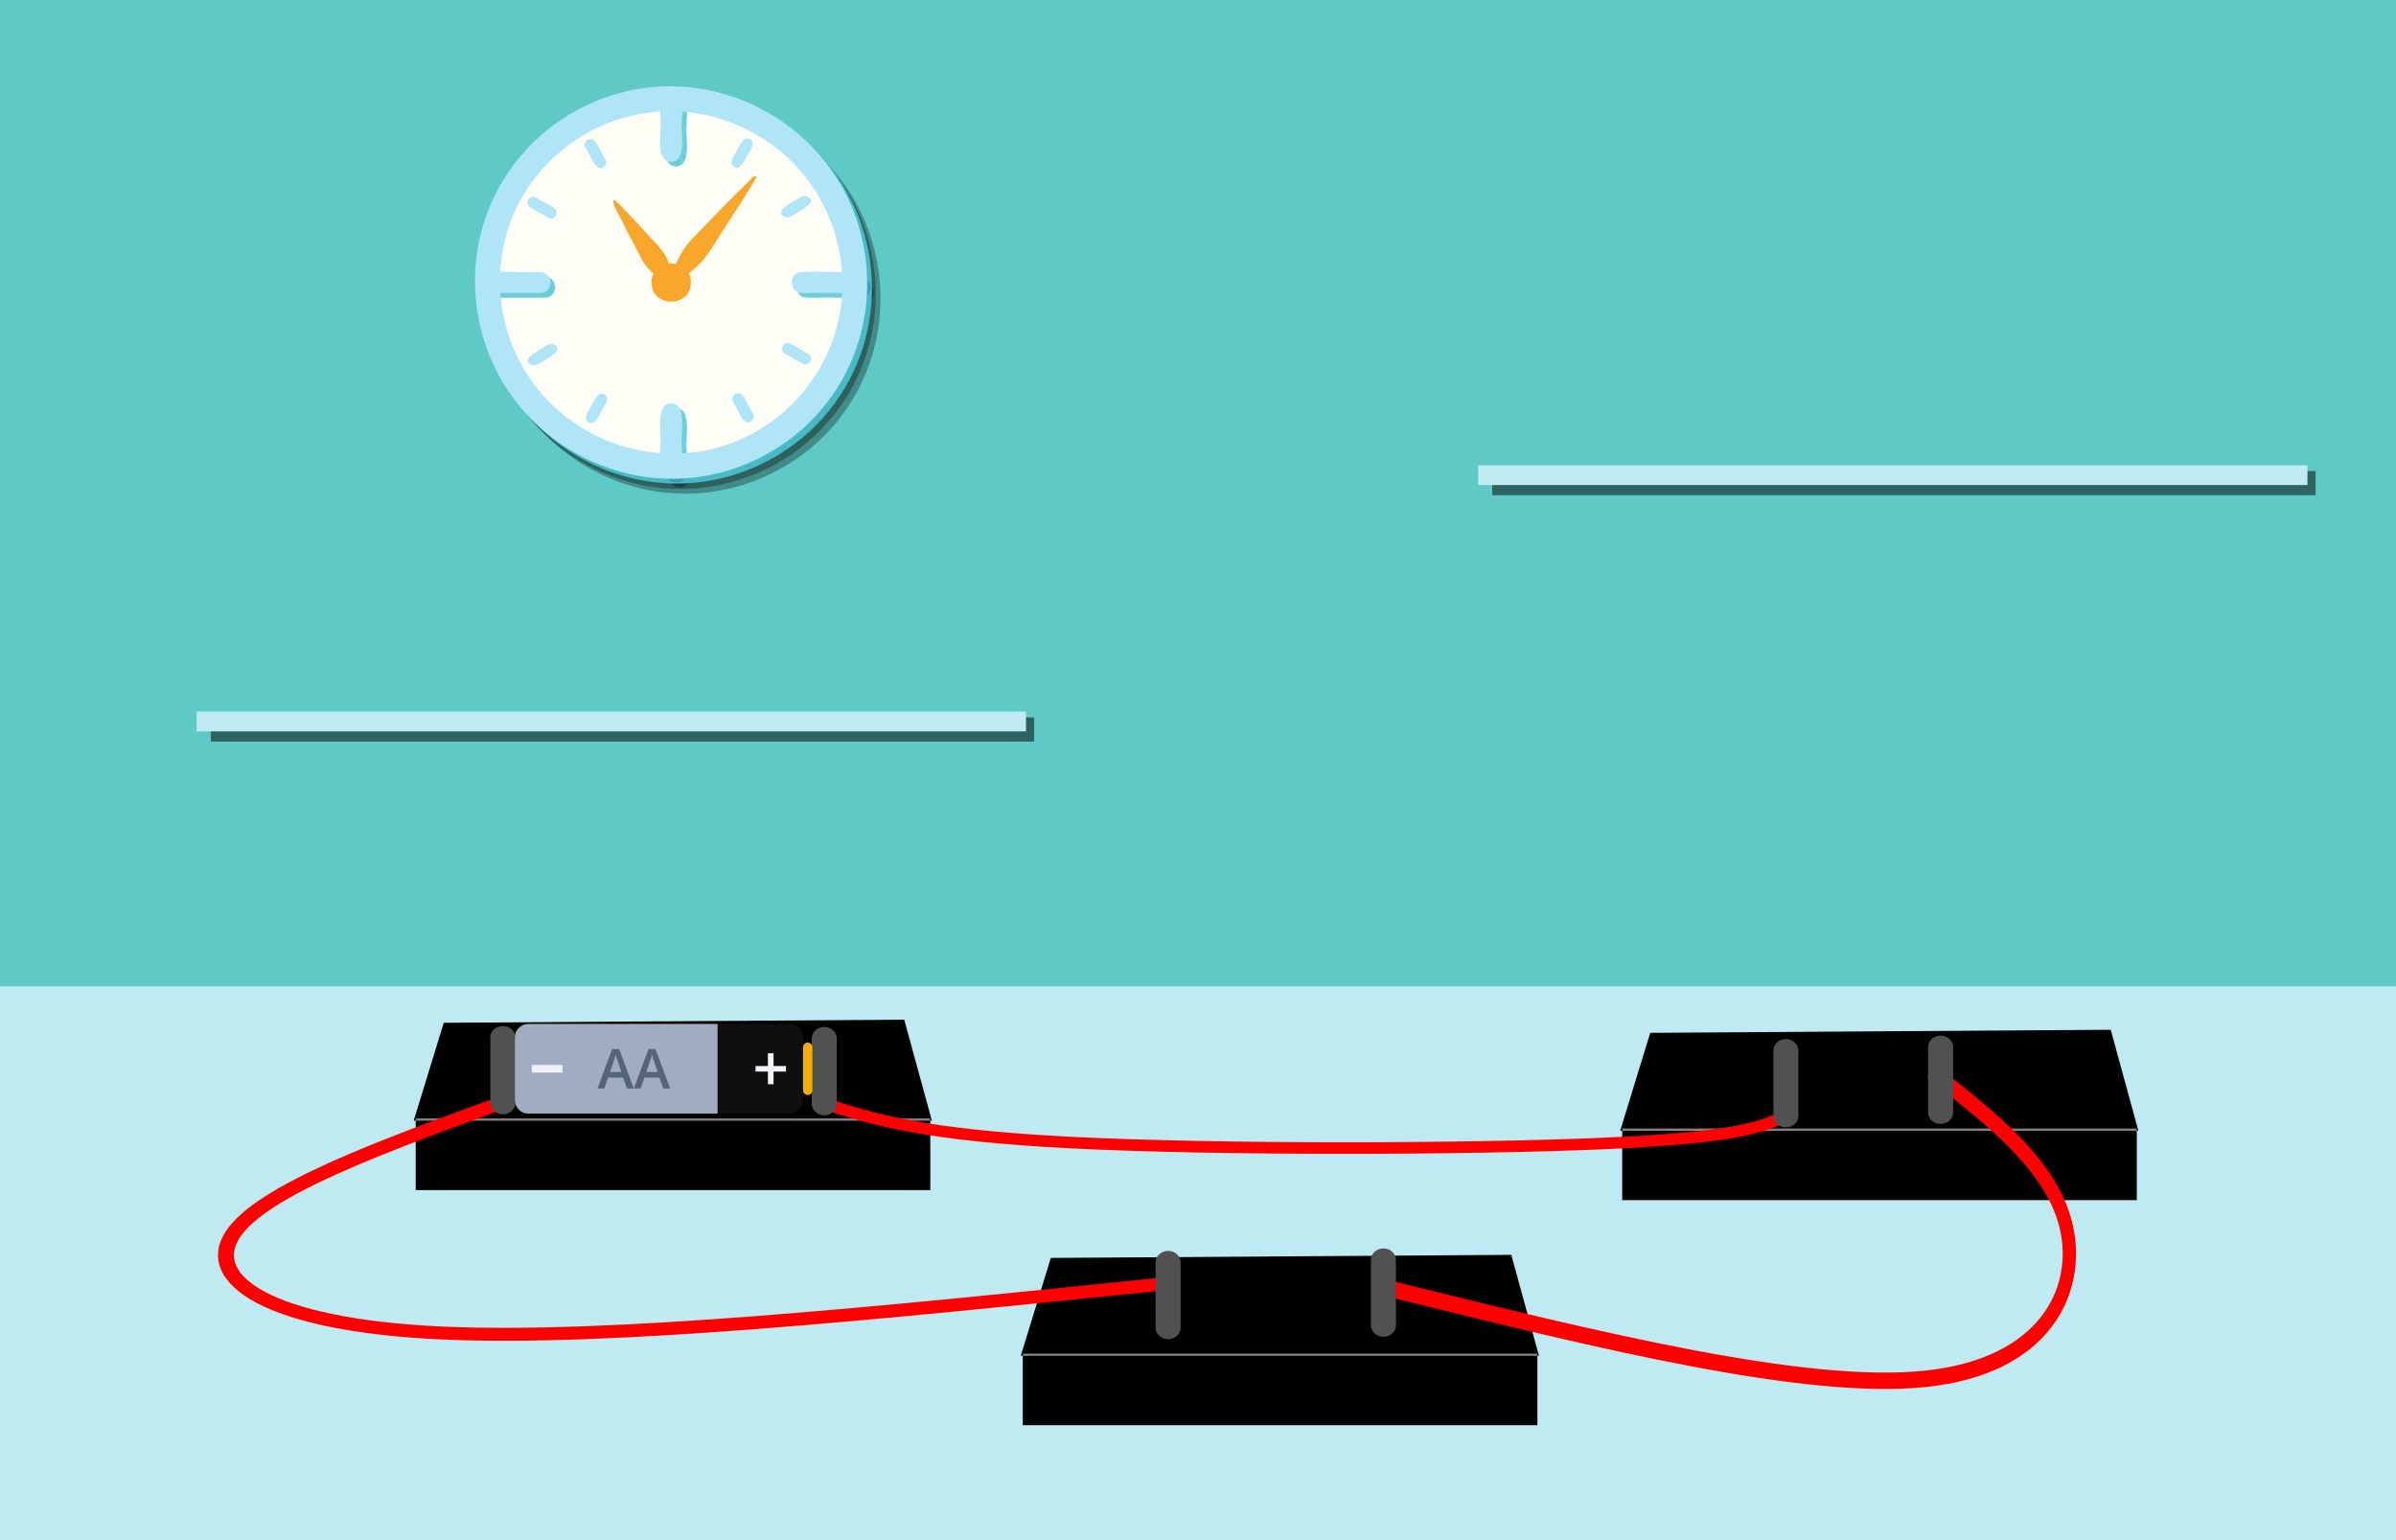 <?xml version="1.0" encoding="UTF-8" standalone="no"?>
<!-- Created with Inkscape (http://www.inkscape.org/) -->

<svg
   xmlns:dc="http://purl.org/dc/elements/1.1/"
   xmlns:cc="http://creativecommons.org/ns#"
   xmlns:rdf="http://www.w3.org/1999/02/22-rdf-syntax-ns#"
   xmlns:svg="http://www.w3.org/2000/svg"
   xmlns="http://www.w3.org/2000/svg"
   xmlns:sodipodi="http://sodipodi.sourceforge.net/DTD/sodipodi-0.dtd"
   xmlns:inkscape="http://www.inkscape.org/namespaces/inkscape"
   version="1.1"
   id="svg2"
   xml:space="preserve"
   width="1400"
   height="900"
   viewBox="0 0 1400 900"
   sodipodi:docname="background.svg"
   inkscape:version="0.92.4 (5da689c313, 2019-01-14)"><rect x="0" y="0" width="1400" height="900" fill="#333333" stroke="none"/><defs
     id="defs6"><clipPath
       clipPathUnits="userSpaceOnUse"
       id="clipPath20"><path
         d="M 0,0 H 4500 V 4500 H 0 Z"
         id="path18"
         inkscape:connector-curvature="0" /></clipPath><clipPath
       clipPathUnits="userSpaceOnUse"
       id="clipPath52539"><rect
         style="opacity:1;fill:#100f0f;fill-opacity:1;stroke:#554345;stroke-width:1.95;stroke-linecap:round;stroke-linejoin:round;stroke-miterlimit:4;stroke-dasharray:7.8, 1.95;stroke-dashoffset:0;stroke-opacity:1"
         id="rect52541"
         width="593.331"
         height="435.655"
         x="0"
         y="0" /></clipPath><clipPath
       clipPathUnits="userSpaceOnUse"
       id="clipPath52535"><rect
         style="opacity:1;fill:#100f0f;fill-opacity:1;stroke:#554345;stroke-width:1.95;stroke-linecap:round;stroke-linejoin:round;stroke-miterlimit:4;stroke-dasharray:7.8, 1.95;stroke-dashoffset:0;stroke-opacity:1"
         id="rect52537"
         width="593.331"
         height="435.655"
         x="0"
         y="0" /></clipPath><clipPath
       clipPathUnits="userSpaceOnUse"
       id="clipPath52531"><rect
         style="opacity:1;fill:#100f0f;fill-opacity:1;stroke:#554345;stroke-width:1.95;stroke-linecap:round;stroke-linejoin:round;stroke-miterlimit:4;stroke-dasharray:7.8, 1.95;stroke-dashoffset:0;stroke-opacity:1"
         id="rect52533"
         width="593.331"
         height="435.655"
         x="0"
         y="0" /></clipPath><clipPath
       clipPathUnits="userSpaceOnUse"
       id="clipPath52527"><rect
         style="opacity:1;fill:#100f0f;fill-opacity:1;stroke:#554345;stroke-width:1.95;stroke-linecap:round;stroke-linejoin:round;stroke-miterlimit:4;stroke-dasharray:7.8, 1.95;stroke-dashoffset:0;stroke-opacity:1"
         id="rect52529"
         width="593.331"
         height="435.655"
         x="0"
         y="0" /></clipPath><clipPath
       clipPathUnits="userSpaceOnUse"
       id="clipPath52523"><rect
         style="opacity:1;fill:#100f0f;fill-opacity:1;stroke:#554345;stroke-width:1.95;stroke-linecap:round;stroke-linejoin:round;stroke-miterlimit:4;stroke-dasharray:7.8, 1.95;stroke-dashoffset:0;stroke-opacity:1"
         id="rect52525"
         width="593.331"
         height="435.655"
         x="0"
         y="0" /></clipPath><clipPath
       clipPathUnits="userSpaceOnUse"
       id="clipPath52519"><rect
         style="opacity:1;fill:#100f0f;fill-opacity:1;stroke:#554345;stroke-width:1.95;stroke-linecap:round;stroke-linejoin:round;stroke-miterlimit:4;stroke-dasharray:7.8, 1.95;stroke-dashoffset:0;stroke-opacity:1"
         id="rect52521"
         width="593.331"
         height="435.655"
         x="0"
         y="0" /></clipPath><clipPath
       clipPathUnits="userSpaceOnUse"
       id="clipPath52515"><rect
         style="opacity:1;fill:#100f0f;fill-opacity:1;stroke:#554345;stroke-width:1.95;stroke-linecap:round;stroke-linejoin:round;stroke-miterlimit:4;stroke-dasharray:7.8, 1.95;stroke-dashoffset:0;stroke-opacity:1"
         id="rect52517"
         width="593.331"
         height="435.655"
         x="0"
         y="0" /></clipPath><clipPath
       clipPathUnits="userSpaceOnUse"
       id="clipPath52563-5"><rect
         style="opacity:1;fill:#100f0f;fill-opacity:1;stroke:#554345;stroke-width:1.95;stroke-linecap:round;stroke-linejoin:round;stroke-miterlimit:4;stroke-dasharray:7.8, 1.95;stroke-dashoffset:0;stroke-opacity:1"
         id="rect52565-3"
         width="593.331"
         height="435.655"
         x="0"
         y="0"
         d="M 0,0 H 593.331 V 435.655 H 0 Z" /></clipPath><inkscape:path-effect
       effect="bspline"
       id="path-effect114180-5-7-0"
       is_visible="true"
       weight="33.333"
       steps="2"
       helper_size="0"
       apply_no_weight="true"
       apply_with_weight="true"
       only_selected="false" /><clipPath
       clipPathUnits="userSpaceOnUse"
       id="clipPath52563"><rect
         style="opacity:1;fill:#100f0f;fill-opacity:1;stroke:#554345;stroke-width:1.95;stroke-linecap:round;stroke-linejoin:round;stroke-miterlimit:4;stroke-dasharray:7.8, 1.95;stroke-dashoffset:0;stroke-opacity:1"
         id="rect52565"
         width="593.331"
         height="435.655"
         x="0"
         y="0"
         d="M 0,0 H 593.331 V 435.655 H 0 Z" /></clipPath><inkscape:path-effect
       effect="bspline"
       id="path-effect114180-5-7"
       is_visible="true"
       weight="33.333"
       steps="2"
       helper_size="0"
       apply_no_weight="true"
       apply_with_weight="true"
       only_selected="false" /><clipPath
       clipPathUnits="userSpaceOnUse"
       id="clipPath52567"><rect
         style="opacity:1;fill:#100f0f;fill-opacity:1;stroke:#554345;stroke-width:1.95;stroke-linecap:round;stroke-linejoin:round;stroke-miterlimit:4;stroke-dasharray:7.8, 1.95;stroke-dashoffset:0;stroke-opacity:1"
         id="rect52569"
         width="593.331"
         height="435.655"
         x="0"
         y="0"
         d="M 0,0 H 593.331 V 435.655 H 0 Z" /></clipPath><inkscape:path-effect
       effect="bspline"
       id="path-effect114258"
       is_visible="true"
       weight="33.333"
       steps="2"
       helper_size="0"
       apply_no_weight="true"
       apply_with_weight="true"
       only_selected="false" /><clipPath
       clipPathUnits="userSpaceOnUse"
       id="clipPath52583-0"><rect
         style="opacity:1;fill:#100f0f;fill-opacity:1;stroke:#554345;stroke-width:1.95;stroke-linecap:round;stroke-linejoin:round;stroke-miterlimit:4;stroke-dasharray:7.8, 1.95;stroke-dashoffset:0;stroke-opacity:1"
         id="rect52585-4"
         width="593.331"
         height="435.655"
         x="0"
         y="0"
         d="M 0,0 H 593.331 V 435.655 H 0 Z" /></clipPath><inkscape:path-effect
       effect="bspline"
       id="path-effect114180-6-4-6-6"
       is_visible="true"
       weight="33.333"
       steps="2"
       helper_size="0"
       apply_no_weight="true"
       apply_with_weight="true"
       only_selected="false" /><clipPath
       clipPathUnits="userSpaceOnUse"
       id="clipPath52579"><rect
         style="opacity:1;fill:#100f0f;fill-opacity:1;stroke:#554345;stroke-width:1.95;stroke-linecap:round;stroke-linejoin:round;stroke-miterlimit:4;stroke-dasharray:7.8, 1.95;stroke-dashoffset:0;stroke-opacity:1"
         id="rect52581"
         width="593.331"
         height="435.655"
         x="0"
         y="0"
         d="M 0,0 H 593.331 V 435.655 H 0 Z" /></clipPath><inkscape:path-effect
       effect="bspline"
       id="path-effect114180-5"
       is_visible="true"
       weight="33.333"
       steps="2"
       helper_size="0"
       apply_no_weight="true"
       apply_with_weight="true"
       only_selected="false" /><clipPath
       clipPathUnits="userSpaceOnUse"
       id="clipPath52591"><rect
         style="opacity:1;fill:#100f0f;fill-opacity:1;stroke:#554345;stroke-width:1.95;stroke-linecap:round;stroke-linejoin:round;stroke-miterlimit:4;stroke-dasharray:7.8, 1.95;stroke-dashoffset:0;stroke-opacity:1"
         id="rect52593"
         width="593.331"
         height="435.655"
         x="0"
         y="0"
         d="M 0,0 H 593.331 V 435.655 H 0 Z" /></clipPath><inkscape:path-effect
       effect="bspline"
       id="path-effect114250"
       is_visible="true"
       weight="33.333"
       steps="2"
       helper_size="0"
       apply_no_weight="true"
       apply_with_weight="true"
       only_selected="false" /><clipPath
       clipPathUnits="userSpaceOnUse"
       id="clipPath52583"><rect
         style="opacity:1;fill:#100f0f;fill-opacity:1;stroke:#554345;stroke-width:1.95;stroke-linecap:round;stroke-linejoin:round;stroke-miterlimit:4;stroke-dasharray:7.8, 1.95;stroke-dashoffset:0;stroke-opacity:1"
         id="rect52585"
         width="593.331"
         height="435.655"
         x="0"
         y="0"
         d="M 0,0 H 593.331 V 435.655 H 0 Z" /></clipPath><inkscape:path-effect
       effect="bspline"
       id="path-effect114180-6-4-6"
       is_visible="true"
       weight="33.333"
       steps="2"
       helper_size="0"
       apply_no_weight="true"
       apply_with_weight="true"
       only_selected="false" /><clipPath
       clipPathUnits="userSpaceOnUse"
       id="clipPath52587"><rect
         style="opacity:1;fill:#100f0f;fill-opacity:1;stroke:#554345;stroke-width:1.95;stroke-linecap:round;stroke-linejoin:round;stroke-miterlimit:4;stroke-dasharray:7.8, 1.95;stroke-dashoffset:0;stroke-opacity:1"
         id="rect52589"
         width="593.331"
         height="435.655"
         x="0"
         y="0"
         d="M 0,0 H 593.331 V 435.655 H 0 Z" /></clipPath><inkscape:path-effect
       effect="bspline"
       id="path-effect114254"
       is_visible="true"
       weight="33.333"
       steps="2"
       helper_size="0"
       apply_no_weight="true"
       apply_with_weight="true"
       only_selected="false" /><clipPath
       clipPathUnits="userSpaceOnUse"
       id="clipPath52571"><rect
         style="opacity:1;fill:#100f0f;fill-opacity:1;stroke:#554345;stroke-width:1.95;stroke-linecap:round;stroke-linejoin:round;stroke-miterlimit:4;stroke-dasharray:7.8, 1.95;stroke-dashoffset:0;stroke-opacity:1"
         id="rect52573"
         width="593.331"
         height="435.655"
         x="0"
         y="0"
         d="M 0,0 H 593.331 V 435.655 H 0 Z" /></clipPath><inkscape:path-effect
       effect="bspline"
       id="path-effect114180-6-4"
       is_visible="true"
       weight="33.333"
       steps="2"
       helper_size="0"
       apply_no_weight="true"
       apply_with_weight="true"
       only_selected="false" /></defs><sodipodi:namedview
     pagecolor="#ffffff"
     bordercolor="#666666"
     borderopacity="1"
     objecttolerance="10"
     gridtolerance="10"
     guidetolerance="10"
     inkscape:pageopacity="0"
     inkscape:pageshadow="2"
     inkscape:window-width="1366"
     inkscape:window-height="705"
     id="namedview4"
     showgrid="false"
     fit-margin-top="0"
     fit-margin-left="0"
     fit-margin-right="0"
     fit-margin-bottom="0"
     inkscape:zoom="0.42072853"
     inkscape:cx="843.24528"
     inkscape:cy="1147.5045"
     inkscape:window-x="-8"
     inkscape:window-y="-8"
     inkscape:window-maximized="1"
     inkscape:current-layer="g10" /><g
     id="g10"
     inkscape:groupmode="layer"
     inkscape:label="13144.eps"
     transform="matrix(1.333,0,0,-1.333,264.286,654.862)"><path
       inkscape:connector-curvature="0"
       id="path22"
       style="fill:#5fc9c5;fill-opacity:1;fill-rule:nonzero;stroke:none;stroke-width:0.207"
       d="M -442.823,3.565 H 1070.621 V 574.574 H -442.823 Z" /><path
       inkscape:connector-curvature="0"
       id="path420"
       style="fill:#bfeaf1;fill-opacity:1;fill-rule:nonzero;stroke:none;stroke-width:0.896"
       d="M 1091.339,-306.339 H -465.962 V 58.866 H 1091.339 V -306.339" /><g
       id="g55459-5-6"
       transform="matrix(3.133,0,0,-2.895,554.351,483.176)"><path
         sodipodi:nodetypes="ccccc"
         inkscape:connector-curvature="0"
         id="path55442-6-0"
         d="m -13.386,168.303 h 72.195 l -3.803,-15.048 -64.257,0.463 z"
         style="fill:#000000;fill-opacity:1;stroke:#000000;stroke-width:0.226px;stroke-linecap:butt;stroke-linejoin:miter;stroke-opacity:1" /><rect
         y="168.263"
         x="-13.258"
         height="10.676"
         width="71.996"
         id="rect55444-12-6"
         style="opacity:1;fill:#000000;fill-opacity:1;stroke:none;stroke-width:0.892;stroke-linecap:round;stroke-linejoin:round;stroke-miterlimit:4;stroke-dasharray:3.568, 0.892;stroke-dashoffset:0;stroke-opacity:1" /><path
         sodipodi:nodetypes="ccc"
         inkscape:connector-curvature="0"
         id="path55446-4-2"
         d="m -13.258,168.263 h 71.996 v 0"
         style="fill:#4b4b4b;fill-opacity:1;stroke:#838383;stroke-width:0.343px;stroke-linecap:butt;stroke-linejoin:miter;stroke-opacity:1" /></g><g
       id="g55459"
       transform="matrix(3.133,0,0,-2.895,291.603,384.506)"><path
         sodipodi:nodetypes="ccccc"
         inkscape:connector-curvature="0"
         id="path55442"
         d="m -13.386,168.303 h 72.195 l -3.803,-15.048 -64.257,0.463 z"
         style="fill:#000000;fill-opacity:1;stroke:#000000;stroke-width:0.226px;stroke-linecap:butt;stroke-linejoin:miter;stroke-opacity:1" /><rect
         y="168.263"
         x="-13.258"
         height="10.676"
         width="71.996"
         id="rect55444"
         style="opacity:1;fill:#000000;fill-opacity:1;stroke:none;stroke-width:0.892;stroke-linecap:round;stroke-linejoin:round;stroke-miterlimit:4;stroke-dasharray:3.568, 0.892;stroke-dashoffset:0;stroke-opacity:1" /><path
         sodipodi:nodetypes="ccc"
         inkscape:connector-curvature="0"
         id="path55446"
         d="m -13.258,168.263 h 71.996 v 0"
         style="fill:#4b4b4b;fill-opacity:1;stroke:#838383;stroke-width:0.343px;stroke-linecap:butt;stroke-linejoin:miter;stroke-opacity:1" /></g><path
       transform="matrix(1.556,0,0,-1.917,-101.658,629.792)"
       style="fill:none;stroke:#ff0000;stroke-width:3.75;stroke-linecap:butt;stroke-linejoin:miter;stroke-miterlimit:4;stroke-dasharray:none;stroke-opacity:1"
       d="m 481.911,317.261 c 17.212,10.883 34.425,21.766 38.197,35.908 3.772,14.143 -5.896,31.547 -39.835,34.41 -33.939,2.864 -92.142,-8.813 -150.349,-20.49"
       id="path114252"
       inkscape:connector-curvature="0"
       inkscape:path-effect="#path-effect114254"
       inkscape:original-d="m 481.91083,317.26105 c 17.21306,10.88185 34.42536,21.7646 51.63691,32.64824 -9.66725,17.40259 -19.33559,34.8066 -29.00449,52.21124 C 446.33428,390.44237 388.13146,378.7661 329.92449,367.08965"
       clip-path="url(#clipPath52587)"
       sodipodi:nodetypes="cccc" /><path
       transform="matrix(1.463,0,0,-1.352,-52.667,432.521)"
       style="fill:none;stroke:#515151;stroke-width:7.5;stroke-linecap:round;stroke-linejoin:miter;stroke-miterlimit:4;stroke-dasharray:none;stroke-opacity:1"
       d="m 481.924,317.227 c 0,-7.044 0,-14.086 0,-21.129"
       id="path114178-2-6"
       inkscape:connector-curvature="0"
       inkscape:path-effect="#path-effect114180-6-4"
       inkscape:original-d="m 481.92412,317.22668 c 7.5e-4,-7.04361 7.5e-4,-14.08646 0,-21.12856"
       clip-path="url(#clipPath52571)" /><path
       transform="matrix(1.463,0,0,-1.352,-95.525,435.206)"
       style="fill:none;stroke:#515151;stroke-width:7.5;stroke-linecap:round;stroke-linejoin:miter;stroke-miterlimit:4;stroke-dasharray:none;stroke-opacity:1"
       d="m 344.28,388.218 c 0,-7.044 0,-14.086 0,-21.129"
       id="path114178-2-6-9"
       inkscape:connector-curvature="0"
       inkscape:path-effect="#path-effect114180-6-4-6"
       inkscape:original-d="m 344.28005,388.21821 c 7.5e-4,-7.04361 7.5e-4,-14.08646 0,-21.12856"
       clip-path="url(#clipPath52583)" /><g
       id="g55459-5"
       transform="matrix(3.133,0,0,-2.895,25.498,487.587)"><path
         sodipodi:nodetypes="ccccc"
         inkscape:connector-curvature="0"
         id="path55442-6"
         d="m -13.386,168.303 h 72.195 l -3.803,-15.048 -64.257,0.463 z"
         style="fill:#000000;fill-opacity:1;stroke:#000000;stroke-width:0.226px;stroke-linecap:butt;stroke-linejoin:miter;stroke-opacity:1" /><rect
         y="168.263"
         x="-13.258"
         height="10.676"
         width="71.996"
         id="rect55444-12"
         style="opacity:1;fill:#000000;fill-opacity:1;stroke:none;stroke-width:0.892;stroke-linecap:round;stroke-linejoin:round;stroke-miterlimit:4;stroke-dasharray:3.568, 0.892;stroke-dashoffset:0;stroke-opacity:1" /><path
         sodipodi:nodetypes="ccc"
         inkscape:connector-curvature="0"
         id="path55446-4"
         d="m -13.258,168.263 h 71.996 v 0"
         style="fill:#4b4b4b;fill-opacity:1;stroke:#838383;stroke-width:0.343px;stroke-linecap:butt;stroke-linejoin:miter;stroke-opacity:1" /></g><path
       transform="matrix(1.463,0,0,-1.352,-52.667,432.521)"
       style="fill:none;stroke:#ff0000;stroke-width:3.75;stroke-linecap:butt;stroke-linejoin:miter;stroke-miterlimit:4;stroke-dasharray:none;stroke-opacity:1"
       d="m 147.431,314.402 c 14.768,5.098 29.536,10.197 73.999,12.627 44.463,2.431 118.626,2.194 159.265,0.3 40.639,-1.895 47.756,-5.447 54.872,-8.999"
       id="path114248"
       inkscape:connector-curvature="0"
       inkscape:path-effect="#path-effect114250"
       inkscape:original-d="m 147.43106,314.40224 c 14.76833,5.09743 29.53591,10.19561 44.30275,15.29454 74.15951,-0.23727 148.32268,-0.47379 222.4829,-0.70957 7.11758,-3.55298 14.23456,-7.10529 21.35072,-10.65681"
       clip-path="url(#clipPath52591)" /><path
       transform="matrix(1.463,0,0,-1.352,-52.667,432.521)"
       style="fill:none;stroke:#515151;stroke-width:7.5;stroke-linecap:round;stroke-linejoin:miter;stroke-miterlimit:4;stroke-dasharray:none;stroke-opacity:1"
       d="m 435.567,318.33 c 0,-7.044 0,-14.086 0,-21.129"
       id="path114178-5"
       inkscape:connector-curvature="0"
       inkscape:path-effect="#path-effect114180-5"
       inkscape:original-d="m 435.56743,318.3304 c 7.5e-4,-7.04361 7.5e-4,-14.08646 0,-21.12856"
       clip-path="url(#clipPath52579)" /><path
       transform="matrix(1.463,0,0,-1.352,-340.629,532.287)"
       style="fill:#000087;stroke:#515151;stroke-width:7.5;stroke-linecap:round;stroke-linejoin:miter;stroke-miterlimit:4;stroke-dasharray:none;stroke-opacity:1;fill-opacity:0.844"
       d="m 344.28,388.218 c 0,-7.044 0,-14.086 0,-21.129"
       id="path114178-2-6-9-3"
       inkscape:connector-curvature="0"
       inkscape:path-effect="#path-effect114180-6-4-6-6"
       inkscape:original-d="m 344.28005,388.21821 c 7.5e-4,-7.04361 7.5e-4,-14.08646 0,-21.12856"
       clip-path="url(#clipPath52583-0)" /><path
       transform="matrix(1.865,0,0,-1.512,-177.03,482.873)"
       style="fill:none;stroke:#ff0000;stroke-width:3.75;stroke-linecap:butt;stroke-linejoin:miter;stroke-miterlimit:4;stroke-dasharray:none;stroke-opacity:1"
       d="M 260.747,366.858 C 196.117,375.074 131.486,383.29 91.602,380.88 51.718,378.471 36.581,365.437 43.237,352.527 49.893,339.617 78.341,326.832 106.788,314.048"
       id="path114256"
       inkscape:connector-curvature="0"
       inkscape:path-effect="#path-effect114258"
       inkscape:original-d="M 260.74714,366.85765 C 196.11706,375.07306 131.48619,383.28907 66.854552,391.5057 51.718231,378.47025 36.581543,365.43588 21.443913,352.4021 49.892906,339.61673 78.340866,326.83214 106.78814,314.04817"
       clip-path="url(#clipPath52567)"
       sodipodi:nodetypes="cccc" /><path
       transform="matrix(1.463,0,0,-1.352,-49.024,433.706)"
       style="fill:none;stroke:#515151;stroke-width:7.5;stroke-linecap:round;stroke-linejoin:miter;stroke-miterlimit:4;stroke-dasharray:none;stroke-opacity:1"
       d="m 247.974,387.902 c 0,-7.044 0,-14.086 0,-21.129"
       id="path114178-5-3"
       inkscape:connector-curvature="0"
       inkscape:path-effect="#path-effect114180-5-7"
       inkscape:original-d="m 247.97421,387.90244 c 7.5e-4,-7.04361 7.5e-4,-14.08646 0,-21.12856"
       clip-path="url(#clipPath52563)" /><path
       transform="matrix(1.463,0,0,-1.352,-340.629,532.287)"
       style="fill:#000087;stroke:#515151;stroke-width:7.5;stroke-linecap:round;stroke-linejoin:miter;stroke-miterlimit:4;stroke-dasharray:none;stroke-opacity:1;fill-opacity:0.844"
       d="m 247.974,387.902 c 0,-7.044 0,-14.086 0,-21.129"
       id="path114178-5-3-3"
       inkscape:connector-curvature="0"
       inkscape:path-effect="#path-effect114180-5-7-0"
       inkscape:original-d="m 247.97421,387.90244 c 7.5e-4,-7.04361 7.5e-4,-14.08646 0,-21.12856"
       clip-path="url(#clipPath52563-5)" /><g
       id="g1758"
       transform="matrix(6.569,0,0,-7.124,1959.549,1221.367)"><path
         clip-path="url(#clipPath52539)"
         d="m 142.208,303.251 v 8.07 c 0,0.964 -0.784,1.749 -1.749,1.749 h -33.774 c -0.965,0 -1.749,-0.785 -1.749,-1.749 v -8.07 c 0,-0.965 0.784,-1.749 1.749,-1.749 h 33.774 c 0.965,0 1.749,0.784 1.749,1.749"
         style="fill:#100f0f;fill-opacity:1;fill-rule:nonzero;stroke:none;stroke-width:0.06"
         id="path394"
         inkscape:connector-curvature="0"
         transform="matrix(0.516,0,0,0.477,-348.278,21.676)" /><path
         clip-path="url(#clipPath52535)"
         d="m 131.152,301.503 v 11.567 h -24.466 c -0.965,0 -1.749,-0.785 -1.749,-1.749 v -8.07 c 0,-0.965 0.784,-1.749 1.749,-1.749 h 24.466"
         style="fill:#a1acc0;fill-opacity:1;fill-rule:nonzero;stroke:none;stroke-width:0.06"
         id="path396"
         inkscape:connector-curvature="0"
         transform="matrix(0.516,0,0,0.477,-348.278,21.676)" /><path
         clip-path="url(#clipPath52531)"
         d="m 143.415,310.065 c 0,0.332 -0.271,0.603 -0.603,0.603 v 0 c -0.333,0 -0.603,-0.271 -0.603,-0.603 v -5.557 c 0,-0.333 0.27,-0.603 0.603,-0.603 v 0 c 0.333,0 0.603,0.27 0.603,0.603 v 5.557"
         style="fill:#f2ae0d;fill-opacity:1;fill-rule:nonzero;stroke:none;stroke-width:0.06"
         id="path398"
         inkscape:connector-curvature="0"
         transform="matrix(0.516,0,0,0.477,-348.278,21.676)" /><path
         clip-path="url(#clipPath52527)"
         d="m 107.13,307.779 v -0.985 h 3.977 v 0.985 h -3.977"
         style="fill:#eff3f8;fill-opacity:1;fill-rule:nonzero;stroke:none;stroke-width:0.06"
         id="path400-5"
         inkscape:connector-curvature="0"
         transform="matrix(0.516,0,0,0.477,-348.278,21.676)" /><path
         clip-path="url(#clipPath52523)"
         d="m 137.668,307.648 h -1.604 v -0.716 h 1.604 v -1.645 h 0.726 v 1.645 h 1.608 v 0.716 h -1.608 v 1.637 h -0.726 v -1.637"
         style="fill:#eff3f8;fill-opacity:1;fill-rule:nonzero;stroke:none;stroke-width:0.06"
         id="path402"
         inkscape:connector-curvature="0"
         transform="matrix(0.516,0,0,0.477,-348.278,21.676)" /><path
         clip-path="url(#clipPath52519)"
         d="m 118.72,307.71 -0.475,-1.38 c -0.035,-0.093 -0.082,-0.239 -0.144,-0.437 -0.061,-0.198 -0.103,-0.345 -0.127,-0.437 -0.062,0.284 -0.153,0.595 -0.274,0.934 l -0.458,1.321 z m 0.725,2.123 -0.507,-1.407 H 116.999 l -0.496,1.407 h -0.875 l 1.898,-5.093 h 0.902 l 1.898,5.093 h -0.881"
         style="fill:#556477;fill-opacity:1;fill-rule:nonzero;stroke:none;stroke-width:0.06"
         id="path404"
         inkscape:connector-curvature="0"
         transform="matrix(0.516,0,0,0.477,-348.278,21.676)" /><path
         clip-path="url(#clipPath52515)"
         d="m 123.416,307.71 -0.475,-1.38 c -0.035,-0.093 -0.082,-0.239 -0.144,-0.437 -0.062,-0.198 -0.103,-0.345 -0.127,-0.437 -0.063,0.284 -0.153,0.595 -0.274,0.934 l -0.458,1.321 z m 0.725,2.123 -0.506,-1.407 h -1.939 l -0.496,1.407 h -0.874 l 1.897,-5.093 h 0.902 l 1.898,5.093 h -0.881"
         style="fill:#556477;fill-opacity:1;fill-rule:nonzero;stroke:none;stroke-width:0.06"
         id="path406"
         inkscape:connector-curvature="0"
         transform="matrix(0.516,0,0,0.477,-348.278,21.676)" /></g><path
       inkscape:connector-curvature="0"
       id="path442-6-2"
       style="fill:#000000;fill-opacity:0.508;fill-rule:nonzero;stroke:none;stroke-width:0.179"
       d="m 255.033,166.178 h -360.903 v 10.583 h 360.903 v -10.583" /><path
       inkscape:connector-curvature="0"
       id="path442-6"
       style="fill:#bfeaf1;fill-opacity:1;fill-rule:nonzero;stroke:none;stroke-width:0.163"
       d="m 251.465,170.638 h -363.533 v 8.679 h 363.533 v -8.679" /><g
       transform="matrix(2.403,0,0,2.403,-446.294,-240.808)"
       id="g2389-6"
       style="fill:#000000;fill-opacity:0.312"><path
         d="m 228.236,214.59 c -12.765,0 -24.87,7.063 -31.192,18.129 -5.456,9.549 -6.287,21.366 -2.063,31.538 5.29,12.74 17.802,21.401 31.588,21.913 0.428,0.016 0.855,0.024 1.281,0.024 13.054,0 25.478,-7.373 31.687,-18.893 5.889,-10.926 5.726,-24.397 -0.549,-35.119 -6.336,-10.825 -18.212,-17.592 -30.752,-17.592 m -2.161,3.17 c 0.103,-1.552 0.558,-2.921 2.001,-2.921 1.468,0 1.913,1.415 2.007,3 10.886,0.884 20.852,7.173 26.272,16.679 v 0 0 c -1.856,-3.256 -2.582,-4.529 -2.636,-4.625 v 0 c -0.001,0 -0.001,-0.001 -0.001,-0.001 0,0 0,0 0,-0.001 v 0 c -10e-4,0 -10e-4,-0.001 -0.002,-0.002 0,0 0,0 0,-0.001 v 0 c 0,0 0,0 -0.001,0 0,-0.001 0,-0.001 0,-0.001 0,0 0,0 0,0.001 0.001,0 0.001,0 0.001,0 v 0 c 0,0.001 0,0.001 0,0.001 0.001,10e-4 0.001,0.002 0.002,0.002 v 0 c 0,0.001 0,0.001 0,0.001 0,0 0,0.001 0.001,0.001 v 0 c 0.073,0.129 1.355,2.377 2.637,4.625 1.32,2.315 2.641,4.63 2.641,4.63 -0.001,0 -0.708,-1.241 -2.642,-4.63 2.008,3.518 3.371,7.394 3.991,11.397 0.133,0.857 0.231,1.718 0.295,2.578 0.327,0 0.653,0 0.98,0 2.441,0 2.441,3.798 0,3.798 -0.275,0.024 -0.554,0.032 -0.835,0.032 -0.027,0 -0.055,0 -0.083,-0.001 -0.363,8.754 -4.163,17.252 -10.618,23.302 -5.58,5.231 -12.811,8.366 -20.306,9.008 -0.286,0.779 -0.801,1.314 -1.703,1.314 -0.855,0 -1.362,-0.48 -1.656,-1.194 -2.453,-0.036 -4.913,-0.341 -7.332,-0.931 -10.907,-2.657 -19.89,-10.824 -23.577,-21.43 -1.158,-3.331 -1.752,-6.807 -1.809,-10.282 -1.39,-0.65 -1.349,-2.955 0.124,-3.506 0.539,-6.186 2.765,-12.216 6.523,-17.268 6.05,-8.132 15.668,-13.157 25.726,-13.575"
         style="fill:#000000;fill-opacity:0.312;fill-rule:nonzero;stroke:none;stroke-width:0.1"
         id="path1323-6"
         inkscape:connector-curvature="0" /><path
         d="m 256.355,234.518 c -5.505,-9.656 -15.702,-15.993 -26.788,-16.717 -11.284,-0.74 -22.47,4.464 -29.218,13.534 -6.568,8.829 -8.456,20.647 -4.838,31.056 3.687,10.606 12.67,18.773 23.577,21.43 10.96,2.671 22.771,-0.487 30.997,-8.197 8.026,-7.523 11.948,-18.832 10.261,-29.709 -0.62,-4.003 -1.983,-7.879 -3.991,-11.397 -4.573,-8.02 -2.286,-4.01 10e-4,0 2.287,4.01 4.574,8.02 -10e-4,0"
         style="fill:#000000;fill-opacity:0.312;fill-rule:nonzero;stroke:none;stroke-width:0.1"
         id="path1325-2"
         inkscape:connector-curvature="0" /><path
         d="m 229.779,284.632 c -0.955,0.082 -1.914,0.123 -2.875,0.123 -0.161,0 -0.323,-10e-4 -0.484,-0.003 0.294,0.714 0.801,1.194 1.656,1.194 0.902,0 1.417,-0.535 1.703,-1.314"
         style="fill:#000000;fill-opacity:0.312;fill-rule:nonzero;stroke:none;stroke-width:0.1"
         id="path1327-0"
         inkscape:connector-curvature="0" /><path
         d="m 228.076,272.422 c -2.78,0 -1.891,5.079 -1.891,6.763 0,1.164 -0.426,3.959 0.235,5.567 0.161,0.002 0.323,0.003 0.484,0.003 0.961,0 1.92,-0.041 2.875,-0.123 0.595,-1.624 0.191,-4.311 0.191,-5.447 0,-1.684 0.885,-6.763 -1.894,-6.763"
         style="fill:#000000;fill-opacity:0.312;fill-rule:nonzero;stroke:none;stroke-width:0.1"
         id="path1329-2"
         inkscape:connector-curvature="0" /><path
         d="m 261.621,248.493 c -0.327,0 -0.653,0 -0.98,0 0.095,1.278 0.115,2.556 0.062,3.829 0.028,0.001 0.056,0.001 0.083,0.001 0.281,0 0.56,-0.008 0.835,-0.032 2.441,0 2.441,-3.798 0,-3.798"
         style="fill:#000000;fill-opacity:0.312;fill-rule:nonzero;stroke:none;stroke-width:0.1"
         id="path1331-9"
         inkscape:connector-curvature="0" /><path
         d="m 252.76,248.462 c -0.281,0 -0.559,0.008 -0.834,0.031 -2.443,0 -2.443,3.798 0,3.798 0.786,0.067 1.583,0.089 2.384,0.089 1.602,0 3.22,-0.089 4.798,-0.089 0.524,0 1.061,0.029 1.595,0.031 0.053,-1.273 0.033,-2.551 -0.062,-3.829 -2.068,0 -4.135,0 -6.202,0 -0.551,0 -1.118,-0.031 -1.679,-0.031"
         style="fill:#000000;fill-opacity:0.312;fill-rule:nonzero;stroke:none;stroke-width:0.1"
         id="path1333-3"
         inkscape:connector-curvature="0" /><path
         d="m 228.076,214.839 c -1.443,0 -1.898,1.369 -2.001,2.921 0.454,-0.019 0.908,-0.029 1.363,-0.029 0.709,0 1.419,0.023 2.129,0.07 0.172,0.011 0.345,0.024 0.516,0.038 -0.094,-1.585 -0.539,-3 -2.007,-3"
         style="fill:#000000;fill-opacity:0.312;fill-rule:nonzero;stroke:none;stroke-width:0.1"
         id="path1335-8"
         inkscape:connector-curvature="0" /><path
         d="m 227.438,217.731 c -0.455,0 -0.909,0.01 -1.363,0.029 -0.096,1.437 0.11,3.032 0.11,3.841 0,1.682 -0.889,6.762 1.891,6.762 2.779,0 1.894,-5.08 1.894,-6.762 0,-0.795 0.197,-2.346 0.113,-3.762 -0.171,-0.014 -0.344,-0.027 -0.516,-0.038 -0.71,-0.047 -1.42,-0.07 -2.129,-0.07"
         style="fill:#000000;fill-opacity:0.312;fill-rule:nonzero;stroke:none;stroke-width:0.1"
         id="path1337-3"
         inkscape:connector-curvature="0" /><path
         d="m 193.826,248.603 c -1.473,0.551 -1.514,2.856 -0.124,3.506 -0.019,-1.17 0.023,-2.341 0.124,-3.506"
         style="fill:#000000;fill-opacity:0.312;fill-rule:nonzero;stroke:none;stroke-width:0.1"
         id="path1339-1"
         inkscape:connector-curvature="0" /><path
         d="m 195.355,248.452 c -0.281,0 -0.56,0.008 -0.834,0.031 -0.259,0 -0.491,0.043 -0.695,0.12 -0.101,1.165 -0.143,2.336 -0.124,3.506 0.233,0.109 0.506,0.171 0.819,0.171 0.785,0.067 1.582,0.09 2.383,0.09 1.603,0 3.221,-0.09 4.799,-0.09 0.55,0 1.117,0.032 1.679,0.032 0.28,0 0.559,-0.008 0.834,-0.032 2.441,0 2.441,-3.797 0,-3.797 -2.394,0 -4.788,0 -7.182,0 -0.552,0 -1.119,-0.031 -1.679,-0.031"
         style="fill:#000000;fill-opacity:0.312;fill-rule:nonzero;stroke:none;stroke-width:0.1"
         id="path1341-2"
         inkscape:connector-curvature="0" /><path
         d="m 227.217,273.282 c -2.779,0 -1.893,5.079 -1.893,6.762 0,1.682 -0.886,6.761 1.893,6.761 2.779,0 1.893,-5.079 1.893,-6.761 0,-1.683 0.886,-6.762 -1.893,-6.762"
         style="fill:#000000;fill-opacity:0.312;fill-rule:nonzero;stroke:none;stroke-width:0.1"
         id="path1343-0"
         inkscape:connector-curvature="0" /><path
         d="m 260.761,249.353 c -2.395,0 -4.787,0 -7.182,0 -0.826,0 -1.686,-0.071 -2.513,0 -2.441,0 -2.441,3.797 0,3.797 2.358,0.202 4.817,0 7.181,0 0.827,0 1.69,0.07 2.514,0 2.442,0 2.442,-3.797 0,-3.797"
         style="fill:#000000;fill-opacity:0.312;fill-rule:nonzero;stroke:none;stroke-width:0.1"
         id="path1345-6"
         inkscape:connector-curvature="0" /><path
         d="m 227.217,215.698 c -2.779,0 -1.893,5.079 -1.893,6.762 0,1.684 -0.886,6.763 1.893,6.763 2.779,0 1.893,-5.079 1.893,-6.763 0,-1.683 0.886,-6.762 -1.893,-6.762"
         style="fill:#000000;fill-opacity:0.312;fill-rule:nonzero;stroke:none;stroke-width:0.1"
         id="path1347-4"
         inkscape:connector-curvature="0" /><path
         d="m 203.356,249.342 c -2.393,0 -4.788,0 -7.182,0 -0.826,0 -1.687,-0.071 -2.513,0 -2.441,0 -2.441,3.797 0,3.797 2.357,0.201 4.817,0 7.181,0 0.828,0 1.69,0.07 2.514,0 2.441,0 2.441,-3.797 0,-3.797"
         style="fill:#000000;fill-opacity:0.312;fill-rule:nonzero;stroke:none;stroke-width:0.1"
         id="path1349-0"
         inkscape:connector-curvature="0" /><path
         d="m 227.033,282.497 c -12.258,0 -23.678,-7.461 -28.545,-18.721 -4.4,-10.182 -2.89,-22.253 3.731,-31.128 7.705,-10.329 21.438,-15.005 33.835,-11.408 12.495,3.628 21.643,15.015 22.373,28.032 0.466,8.303 -2.486,16.668 -8.065,22.835 -5.907,6.529 -14.515,10.39 -23.329,10.39 z m 0.344,-67.047 c -12.764,0 -24.869,7.062 -31.192,18.128 -5.456,9.548 -6.288,21.367 -2.064,31.539 5.291,12.74 17.803,21.401 31.589,21.913 13.516,0.501 26.558,-6.973 32.968,-18.87 5.886,-10.927 5.726,-24.394 -0.55,-35.12 -6.334,-10.822 -18.211,-17.59 -30.751,-17.59"
         style="fill:#000000;fill-opacity:0.312;fill-rule:nonzero;stroke:none;stroke-width:0.1"
         id="path1351-0"
         inkscape:connector-curvature="0" /><path
         d="m 216.871,266.345 c 2.359,-2.216 4.471,-4.65 6.683,-7.005 1.344,-1.433 2.543,-2.604 3.217,-4.502 0.226,-0.635 1.232,-3.333 0.283,-3.7 -0.285,-0.113 -1.19,0.497 -1.444,0.638 -0.775,0.436 -1.494,0.972 -2.142,1.578 -1.468,1.369 -2.07,3.129 -3.011,4.847 -0.897,1.635 -1.732,3.299 -2.549,4.974 -0.231,0.474 -1.791,2.932 -1.037,3.17"
         style="fill:#000000;fill-opacity:0.312;fill-rule:nonzero;stroke:none;stroke-width:0.1"
         id="path1353-8"
         inkscape:connector-curvature="0" /><path
         d="m 242.793,270.504 c -2.224,-3.883 -4.771,-7.547 -7.129,-11.343 -1.253,-2.017 -2.403,-3.843 -4.226,-5.413 -0.494,-0.425 -3.797,-3.269 -4.376,-2.372 -0.202,0.313 0.428,1.725 0.543,2.055 0.391,1.103 0.893,2.167 1.477,3.179 1.217,2.117 2.957,3.57 4.604,5.325 1.706,1.807 3.431,3.59 5.198,5.341 0.843,0.836 1.689,1.67 2.549,2.489 0.327,0.313 0.936,1.312 1.36,0.739"
         style="fill:#000000;fill-opacity:0.312;fill-rule:nonzero;stroke:none;stroke-width:0.1"
         id="path1355-2"
         inkscape:connector-curvature="0" /><path
         d="m 238.709,272.339 c -1.18,0.678 0.066,2.186 0.492,2.934 0.434,0.76 1.172,2.826 2.393,2.125 1.18,-0.677 -0.065,-2.186 -0.49,-2.933 -0.436,-0.761 -1.173,-2.826 -2.395,-2.126 -0.492,0.282 0.491,-0.281 0,0"
         style="fill:#000000;fill-opacity:0.312;fill-rule:nonzero;stroke:none;stroke-width:0.1"
         id="path1357-1"
         inkscape:connector-curvature="0" /><path
         d="m 212.146,225.763 c -1.179,0.678 0.066,2.185 0.492,2.933 0.434,0.762 1.171,2.826 2.394,2.126 1.179,-0.679 -0.064,-2.183 -0.491,-2.933 -0.434,-0.76 -1.172,-2.827 -2.395,-2.126 -0.491,0.282 0.492,-0.283 0,0"
         style="fill:#000000;fill-opacity:0.312;fill-rule:nonzero;stroke:none;stroke-width:0.1"
         id="path1359-9"
         inkscape:connector-curvature="0" /><path
         d="m 213.845,272.243 c -0.741,0.424 -1.222,1.831 -1.626,2.527 -0.21,0.362 -0.422,0.726 -0.632,1.088 -0.487,0.839 0.372,1.877 1.284,1.479 0.794,-0.346 1.329,-1.893 1.727,-2.578 0.211,-0.363 0.422,-0.726 0.632,-1.089 0.513,-0.882 -0.468,-1.955 -1.385,-1.427 -0.151,0.086 0.308,-0.177 0,0"
         style="fill:#000000;fill-opacity:0.312;fill-rule:nonzero;stroke:none;stroke-width:0.1"
         id="path1361-7"
         inkscape:connector-curvature="0" /><path
         d="m 240.768,225.874 c -0.744,0.429 -1.22,1.83 -1.626,2.528 -0.21,0.364 -0.422,0.726 -0.632,1.089 -0.488,0.839 0.372,1.877 1.286,1.478 0.79,-0.345 1.326,-1.892 1.724,-2.577 0.212,-0.363 0.421,-0.726 0.633,-1.088 0.512,-0.884 -0.468,-1.955 -1.385,-1.43 -0.152,0.088 0.308,-0.176 0,0"
         style="fill:#000000;fill-opacity:0.312;fill-rule:nonzero;stroke:none;stroke-width:0.1"
         id="path1363-7"
         inkscape:connector-curvature="0" /><path
         d="m 201.518,264.949 c -0.841,0.483 -0.57,1.805 0.394,1.916 0.436,0.05 0.816,-0.241 1.173,-0.446 0.871,-0.5 1.932,-0.929 2.715,-1.557 0.842,-0.482 0.569,-1.805 -0.396,-1.915 -0.437,-0.05 -0.815,0.24 -1.174,0.445 -0.904,0.52 -1.809,1.038 -2.712,1.557"
         style="fill:#000000;fill-opacity:0.312;fill-rule:nonzero;stroke:none;stroke-width:0.1"
         id="path1365-5"
         inkscape:connector-curvature="0" /><path
         d="m 251.204,236.428 c -0.847,0.484 -1.693,0.97 -2.541,1.456 -0.309,0.178 -0.733,0.348 -0.977,0.622 -0.752,0.845 0.289,2.146 1.274,1.579 0.877,-0.335 1.726,-0.99 2.54,-1.458 0.31,-0.177 0.733,-0.349 0.978,-0.623 0.751,-0.842 -0.289,-2.145 -1.274,-1.576"
         style="fill:#000000;fill-opacity:0.312;fill-rule:nonzero;stroke:none;stroke-width:0.1"
         id="path1367-1"
         inkscape:connector-curvature="0" /><path
         d="m 201.628,236.231 c -1.55,0.892 0.365,1.999 1.097,2.427 0.7,0.41 2.187,1.696 3.072,1.31 1.764,-0.77 -0.269,-2.053 -0.997,-2.478 -0.716,-0.418 -2.281,-1.767 -3.172,-1.259"
         style="fill:#000000;fill-opacity:0.312;fill-rule:nonzero;stroke:none;stroke-width:0.1"
         id="path1369-2"
         inkscape:connector-curvature="0" /><path
         d="m 247.844,263.244 c -1.552,0.89 0.364,1.998 1.096,2.426 0.7,0.409 2.186,1.695 3.072,1.309 1.762,-0.771 -0.271,-2.052 -0.997,-2.476 -0.717,-0.419 -2.282,-1.769 -3.171,-1.259 -0.151,0.087 0.306,-0.176 0,0"
         style="fill:#000000;fill-opacity:0.312;fill-rule:nonzero;stroke:none;stroke-width:0.1"
         id="path1371-8"
         inkscape:connector-curvature="0" /><path
         d="m 240.447,234.414 c -2.349,2.689 -4.652,5.417 -6.947,8.154 -1.325,1.578 -2.692,3.105 -3.885,4.789 -0.334,0.472 -2.699,3.544 -2.353,3.93 0.082,0.091 3.225,-3.308 3.466,-3.59 1.359,-1.557 2.516,-3.265 3.75,-4.922 1.299,-1.747 2.592,-3.5 3.873,-5.263 0.307,-0.423 2.323,-2.666 2.096,-3.098"
         style="fill:#000000;fill-opacity:0.312;fill-rule:nonzero;stroke:none;stroke-width:0.1"
         id="path1373-0"
         inkscape:connector-curvature="0" /><path
         d="m 230.814,251.252 c 0,-4.65 -7.193,-4.65 -7.193,0 0,4.65 7.193,4.65 7.193,0"
         style="fill:#000000;fill-opacity:0.312;fill-rule:nonzero;stroke:none;stroke-width:0.1"
         id="path1375-1"
         inkscape:connector-curvature="0" /><path
         d="m 227.217,254.006 c -3.54,0 -3.54,-5.508 0,-5.508 3.54,0 3.54,5.508 0,5.508 z m 0,-7.216 c -2.427,0 -4.446,2.039 -4.446,4.462 0,2.423 2.019,4.462 4.446,4.462 2.428,0 4.448,-2.039 4.448,-4.462 0,-2.423 -2.02,-4.462 -4.448,-4.462"
         style="fill:#000000;fill-opacity:0.312;fill-rule:nonzero;stroke:none;stroke-width:0.1"
         id="path1377-0"
         inkscape:connector-curvature="0" /></g><path
       inkscape:connector-curvature="0"
       id="path1323"
       style="fill:#47bac6;fill-opacity:1;fill-rule:nonzero;stroke:none;stroke-width:0.24"
       d="m 98.392,279.308 c -30.677,0 -59.768,16.974 -74.961,43.568 -13.112,22.948 -15.109,51.347 -4.958,75.793 12.713,30.617 42.782,51.431 75.913,52.662 1.029,0.038 2.055,0.058 3.079,0.058 31.372,0 61.229,-17.719 76.151,-45.404 14.153,-26.258 13.761,-58.631 -1.319,-84.399 -15.227,-26.015 -43.767,-42.277 -73.904,-42.277 m -5.193,7.618 c 0.248,-3.73 1.341,-7.02 4.809,-7.02 3.528,0 4.597,3.401 4.823,7.21 26.161,2.124 50.112,17.238 63.137,40.083 v 0 0 c -4.46,-7.825 -6.205,-10.884 -6.335,-11.115 v 0 c -0.002,0 -0.002,-0.002 -0.002,-0.002 0,0 0,0 0,-0.002 v 0 c -0.002,0 -0.002,-0.002 -0.005,-0.005 0,0 0,0 0,-0.002 v 0 c 0,0 0,0 -0.002,0 0,-0.002 0,-0.002 0,-0.002 0,0 0,0 0,0.002 0.002,0 0.002,0 0.002,0 v 0 c 0,0.002 0,0.002 0,0.002 0.002,0.002 0.002,0.005 0.005,0.005 v 0 c 0,0.002 0,0.002 0,0.002 0,0 0,0.002 0.002,0.002 v 0 c 0.175,0.31 3.256,5.712 6.337,11.115 3.172,5.563 6.347,11.127 6.347,11.127 -0.002,0 -1.701,-2.982 -6.349,-11.127 4.826,8.455 8.101,17.769 9.591,27.389 0.32,2.06 0.555,4.129 0.709,6.195 0.786,0 1.569,0 2.355,0 5.866,0 5.866,9.127 0,9.127 -0.661,0.058 -1.331,0.077 -2.007,0.077 -0.065,0 -0.132,0 -0.199,-0.002 -0.872,21.038 -10.005,41.46 -25.517,56 -13.41,12.571 -30.788,20.105 -48.8,21.648 -0.687,1.872 -1.925,3.158 -4.093,3.158 -2.055,0 -3.273,-1.154 -3.98,-2.869 -5.895,-0.086 -11.807,-0.82 -17.62,-2.237 -26.212,-6.385 -47.8,-26.012 -56.661,-51.501 -2.783,-8.005 -4.21,-16.359 -4.347,-24.71 -3.34,-1.562 -3.242,-7.102 0.298,-8.426 1.295,-14.866 6.645,-29.358 15.676,-41.499 C 45.913,300.008 69.027,287.931 93.198,286.927" /><path
       inkscape:connector-curvature="0"
       id="path1325"
       style="fill:#fefef6;fill-opacity:1;fill-rule:nonzero;stroke:none;stroke-width:0.24"
       d="m 165.968,327.199 c -13.23,-23.205 -37.735,-38.435 -64.377,-40.175 -27.118,-1.778 -54,10.728 -70.217,32.525 -15.784,21.218 -20.322,49.619 -11.627,74.634 8.861,25.488 30.449,45.116 56.661,51.501 26.339,6.419 54.724,-1.17 74.492,-19.699 19.288,-18.079 28.714,-45.257 24.659,-71.397 -1.49,-9.62 -4.766,-18.935 -9.591,-27.389 -10.99,-19.274 -5.494,-9.637 0.002,0 5.496,9.637 10.992,19.274 -0.002,0" /><path
       inkscape:connector-curvature="0"
       id="path1327"
       style="fill:#3e9fbf;fill-opacity:1;fill-rule:nonzero;stroke:none;stroke-width:0.24"
       d="m 102.1,447.634 c -2.295,0.197 -4.6,0.296 -6.909,0.296 -0.387,0 -0.776,-0.002 -1.163,-0.007 0.707,1.716 1.925,2.869 3.98,2.869 2.168,0 3.405,-1.286 4.093,-3.158" /><path
       inkscape:connector-curvature="0"
       id="path1329"
       style="fill:#6cced9;fill-opacity:1;fill-rule:nonzero;stroke:none;stroke-width:0.24"
       d="m 98.007,418.291 c -6.681,0 -4.544,12.206 -4.544,16.253 0,2.797 -1.024,9.514 0.565,13.379 0.387,0.005 0.776,0.007 1.163,0.007 2.309,0 4.614,-0.099 6.909,-0.296 1.43,-3.903 0.459,-10.36 0.459,-13.09 0,-4.047 2.127,-16.253 -4.552,-16.253" /><path
       inkscape:connector-curvature="0"
       id="path1331"
       style="fill:#3e9fbf;fill-opacity:1;fill-rule:nonzero;stroke:none;stroke-width:0.24"
       d="m 178.623,360.784 c -0.786,0 -1.569,0 -2.355,0 0.228,3.071 0.276,6.143 0.149,9.202 0.067,0.002 0.135,0.002 0.199,0.002 0.675,0 1.346,-0.019 2.007,-0.077 5.866,0 5.866,-9.127 0,-9.127" /><path
       inkscape:connector-curvature="0"
       id="path1333"
       style="fill:#6cced9;fill-opacity:1;fill-rule:nonzero;stroke:none;stroke-width:0.24"
       d="m 157.328,360.71 c -0.675,0 -1.343,0.019 -2.004,0.074 -5.871,0 -5.871,9.127 0,9.127 1.889,0.161 3.804,0.214 5.729,0.214 3.85,0 7.738,-0.214 11.531,-0.214 1.259,0 2.55,0.07 3.833,0.074 0.127,-3.059 0.079,-6.131 -0.149,-9.202 -4.97,0 -9.937,0 -14.905,0 -1.324,0 -2.687,-0.074 -4.035,-0.074" /><path
       inkscape:connector-curvature="0"
       id="path1335"
       style="fill:#3e9fbf;fill-opacity:1;fill-rule:nonzero;stroke:none;stroke-width:0.24"
       d="m 98.007,279.907 c -3.468,0 -4.561,3.29 -4.809,7.02 1.091,-0.046 2.182,-0.07 3.276,-0.07 1.704,0 3.41,0.055 5.116,0.168 0.413,0.026 0.829,0.058 1.24,0.091 -0.226,-3.809 -1.295,-7.21 -4.823,-7.21" /><path
       inkscape:connector-curvature="0"
       id="path1337"
       style="fill:#6cced9;fill-opacity:1;fill-rule:nonzero;stroke:none;stroke-width:0.24"
       d="m 96.474,286.857 c -1.093,0 -2.185,0.024 -3.276,0.07 -0.231,3.453 0.264,7.287 0.264,9.231 0,4.042 -2.136,16.251 4.544,16.251 6.679,0 4.552,-12.208 4.552,-16.251 0,-1.911 0.473,-5.638 0.272,-9.041 -0.411,-0.034 -0.827,-0.065 -1.24,-0.091 -1.706,-0.113 -3.413,-0.168 -5.116,-0.168" /><path
       inkscape:connector-curvature="0"
       id="path1339"
       style="fill:#3e9fbf;fill-opacity:1;fill-rule:nonzero;stroke:none;stroke-width:0.24"
       d="m 15.697,361.049 c -3.54,1.324 -3.638,6.864 -0.298,8.426 -0.046,-2.812 0.055,-5.626 0.298,-8.426" /><path
       inkscape:connector-curvature="0"
       id="path1341"
       style="fill:#6cced9;fill-opacity:1;fill-rule:nonzero;stroke:none;stroke-width:0.24"
       d="m 19.372,360.686 c -0.675,0 -1.346,0.019 -2.004,0.074 -0.622,0 -1.18,0.103 -1.67,0.288 -0.243,2.8 -0.344,5.614 -0.298,8.426 0.56,0.262 1.216,0.411 1.968,0.411 1.887,0.161 3.802,0.216 5.727,0.216 3.852,0 7.741,-0.216 11.533,-0.216 1.322,0 2.684,0.077 4.035,0.077 0.673,0 1.343,-0.019 2.004,-0.077 5.866,0 5.866,-9.125 0,-9.125 -5.753,0 -11.507,0 -17.26,0 -1.327,0 -2.689,-0.074 -4.035,-0.074" /><path
       inkscape:connector-curvature="0"
       id="path1343"
       style="fill:#afe5f7;fill-opacity:1;fill-rule:nonzero;stroke:none;stroke-width:0.24"
       d="m 95.943,420.358 c -6.679,0 -4.549,12.206 -4.549,16.251 0,4.042 -2.129,16.248 4.549,16.248 6.679,0 4.549,-12.206 4.549,-16.248 0,-4.045 2.129,-16.251 -4.549,-16.251" /><path
       inkscape:connector-curvature="0"
       id="path1345"
       style="fill:#afe5f7;fill-opacity:1;fill-rule:nonzero;stroke:none;stroke-width:0.24"
       d="m 176.556,362.851 c -5.756,0 -11.504,0 -17.26,0 -1.985,0 -4.052,-0.171 -6.039,0 -5.866,0 -5.866,9.125 0,9.125 5.667,0.485 11.576,0 17.257,0 1.987,0 4.061,0.168 6.042,0 5.869,0 5.869,-9.125 0,-9.125" /><path
       inkscape:connector-curvature="0"
       id="path1347"
       style="fill:#afe5f7;fill-opacity:1;fill-rule:nonzero;stroke:none;stroke-width:0.24"
       d="m 95.943,281.971 c -6.679,0 -4.549,12.206 -4.549,16.251 0,4.047 -2.129,16.253 4.549,16.253 6.679,0 4.549,-12.206 4.549,-16.253 0,-4.045 2.129,-16.251 -4.549,-16.251" /><path
       inkscape:connector-curvature="0"
       id="path1349"
       style="fill:#afe5f7;fill-opacity:1;fill-rule:nonzero;stroke:none;stroke-width:0.24"
       d="m 38.6,362.825 c -5.751,0 -11.507,0 -17.26,0 -1.985,0 -4.054,-0.171 -6.039,0 -5.866,0 -5.866,9.125 0,9.125 5.664,0.483 11.576,0 17.257,0 1.99,0 4.061,0.168 6.042,0 5.866,0 5.866,-9.125 0,-9.125" /><path
       inkscape:connector-curvature="0"
       id="path1351"
       style="fill:#afe5f7;fill-opacity:1;fill-rule:nonzero;stroke:none;stroke-width:0.24"
       d="m 95.501,442.503 c -29.459,0 -56.903,-17.93 -68.6,-44.991 -10.574,-24.47 -6.945,-53.479 8.966,-74.807 18.517,-24.823 51.52,-36.06 81.313,-27.416 30.028,8.719 52.013,36.084 53.767,67.367 1.12,19.954 -5.974,40.057 -19.382,54.877 -14.196,15.691 -34.883,24.969 -56.065,24.969 z m 0.827,-161.128 c -30.675,0 -59.766,16.972 -74.961,43.565 -13.112,22.946 -15.111,51.35 -4.96,75.795 12.715,30.617 42.784,51.431 75.915,52.662 32.482,1.204 63.825,-16.758 79.229,-45.349 14.145,-26.26 13.761,-58.624 -1.322,-84.401 -15.222,-26.008 -43.765,-42.273 -73.901,-42.273" /><path
       inkscape:connector-curvature="0"
       id="path1353"
       style="fill:#f9a72c;fill-opacity:1;fill-rule:nonzero;stroke:none;stroke-width:0.24"
       d="m 71.079,403.687 c 5.669,-5.326 10.745,-11.175 16.061,-16.835 3.23,-3.444 6.111,-6.258 7.731,-10.819 0.543,-1.526 2.961,-8.01 0.68,-8.892 -0.685,-0.272 -2.86,1.194 -3.47,1.533 -1.862,1.048 -3.59,2.336 -5.148,3.792 -3.528,3.29 -4.975,7.52 -7.236,11.648 -2.156,3.929 -4.162,7.928 -6.126,11.954 -0.555,1.139 -4.304,7.046 -2.492,7.618" /><path
       inkscape:connector-curvature="0"
       id="path1355"
       style="fill:#f9a72c;fill-opacity:1;fill-rule:nonzero;stroke:none;stroke-width:0.24"
       d="m 133.375,413.682 c -5.345,-9.332 -11.466,-18.137 -17.133,-27.26 -3.011,-4.847 -5.775,-9.236 -10.156,-13.009 -1.187,-1.021 -9.125,-7.856 -10.516,-5.7 -0.485,0.752 1.029,4.146 1.305,4.939 0.94,2.651 2.146,5.208 3.55,7.64 2.925,5.088 7.106,8.579 11.064,12.797 4.1,4.343 8.245,8.628 12.492,12.836 2.026,2.009 4.059,4.013 6.126,5.982 0.786,0.752 2.249,3.153 3.268,1.776" /><path
       inkscape:connector-curvature="0"
       id="path1357"
       style="fill:#afe5f7;fill-opacity:1;fill-rule:nonzero;stroke:none;stroke-width:0.24"
       d="m 123.561,418.092 c -2.836,1.629 0.159,5.253 1.182,7.051 1.043,1.826 2.817,6.791 5.751,5.107 2.836,-1.627 -0.156,-5.253 -1.178,-7.049 -1.048,-1.829 -2.819,-6.791 -5.756,-5.109 -1.182,0.678 1.18,-0.675 0,0" /><path
       inkscape:connector-curvature="0"
       id="path1359"
       style="fill:#afe5f7;fill-opacity:1;fill-rule:nonzero;stroke:none;stroke-width:0.24"
       d="m 59.724,306.159 c -2.833,1.629 0.159,5.251 1.182,7.049 1.043,1.831 2.814,6.791 5.753,5.109 2.833,-1.632 -0.154,-5.246 -1.18,-7.049 -1.043,-1.826 -2.817,-6.794 -5.756,-5.109 -1.18,0.678 1.182,-0.68 0,0" /><path
       inkscape:connector-curvature="0"
       id="path1361"
       style="fill:#afe5f7;fill-opacity:1;fill-rule:nonzero;stroke:none;stroke-width:0.24"
       d="m 63.807,417.861 c -1.781,1.019 -2.937,4.4 -3.908,6.073 -0.505,0.87 -1.014,1.745 -1.519,2.615 -1.17,2.016 0.894,4.511 3.086,3.554 1.908,-0.832 3.194,-4.549 4.15,-6.195 0.507,-0.872 1.014,-1.745 1.519,-2.617 1.233,-2.12 -1.125,-4.698 -3.328,-3.429 -0.363,0.207 0.74,-0.425 0,0" /><path
       inkscape:connector-curvature="0"
       id="path1363"
       style="fill:#afe5f7;fill-opacity:1;fill-rule:nonzero;stroke:none;stroke-width:0.24"
       d="m 128.509,306.426 c -1.788,1.031 -2.932,4.398 -3.908,6.075 -0.505,0.875 -1.014,1.745 -1.519,2.617 -1.173,2.016 0.894,4.511 3.091,3.552 1.899,-0.829 3.187,-4.547 4.143,-6.193 0.509,-0.872 1.012,-1.745 1.521,-2.615 1.23,-2.124 -1.125,-4.698 -3.328,-3.437 -0.365,0.211 0.74,-0.423 0,0" /><path
       inkscape:connector-curvature="0"
       id="path1365"
       style="fill:#afe5f7;fill-opacity:1;fill-rule:nonzero;stroke:none;stroke-width:0.24"
       d="m 34.183,400.332 c -2.021,1.161 -1.37,4.338 0.947,4.605 1.048,0.12 1.961,-0.579 2.819,-1.072 2.093,-1.202 4.643,-2.233 6.525,-3.742 2.024,-1.158 1.367,-4.338 -0.952,-4.602 -1.05,-0.12 -1.959,0.577 -2.821,1.069 -2.173,1.25 -4.347,2.495 -6.518,3.742" /><path
       inkscape:connector-curvature="0"
       id="path1367"
       style="fill:#afe5f7;fill-opacity:1;fill-rule:nonzero;stroke:none;stroke-width:0.24"
       d="m 153.589,331.79 c -2.036,1.163 -4.069,2.331 -6.107,3.499 -0.743,0.428 -1.762,0.836 -2.348,1.495 -1.807,2.031 0.695,5.157 3.062,3.795 2.108,-0.805 4.148,-2.379 6.104,-3.504 0.745,-0.425 1.762,-0.839 2.35,-1.497 1.805,-2.024 -0.695,-5.155 -3.062,-3.787" /><path
       inkscape:connector-curvature="0"
       id="path1369"
       style="fill:#afe5f7;fill-opacity:1;fill-rule:nonzero;stroke:none;stroke-width:0.24"
       d="m 34.447,331.316 c -3.725,2.144 0.877,4.804 2.636,5.833 1.682,0.985 5.256,4.076 7.383,3.148 4.239,-1.85 -0.646,-4.934 -2.396,-5.955 -1.721,-1.005 -5.482,-4.246 -7.623,-3.026" /><path
       inkscape:connector-curvature="0"
       id="path1371"
       style="fill:#afe5f7;fill-opacity:1;fill-rule:nonzero;stroke:none;stroke-width:0.24"
       d="m 145.514,396.234 c -3.73,2.139 0.875,4.802 2.634,5.83 1.682,0.983 5.253,4.073 7.383,3.146 4.234,-1.853 -0.651,-4.931 -2.396,-5.95 -1.723,-1.007 -5.484,-4.251 -7.621,-3.026 -0.363,0.209 0.735,-0.423 0,0" /><path
       inkscape:connector-curvature="0"
       id="path1375"
       style="fill:#f9a72c;fill-opacity:1;fill-rule:nonzero;stroke:none;stroke-width:0.24"
       d="m 104.587,367.415 c 0,-11.175 -17.286,-11.175 -17.286,0 0,11.175 17.286,11.175 17.286,0" /><path
       inkscape:connector-curvature="0"
       id="path442-6-2-1"
       style="fill:#000000;fill-opacity:0.508;fill-rule:nonzero;stroke:none;stroke-width:0.179"
       d="M 816.756,274.167 H 455.853 v 10.583 h 360.903 v -10.583" /><path
       inkscape:connector-curvature="0"
       id="path442-6-9"
       style="fill:#bfeaf1;fill-opacity:1;fill-rule:nonzero;stroke:none;stroke-width:0.163"
       d="M 813.188,278.627 H 449.655 v 8.679 h 363.533 v -8.679" /></g></svg>